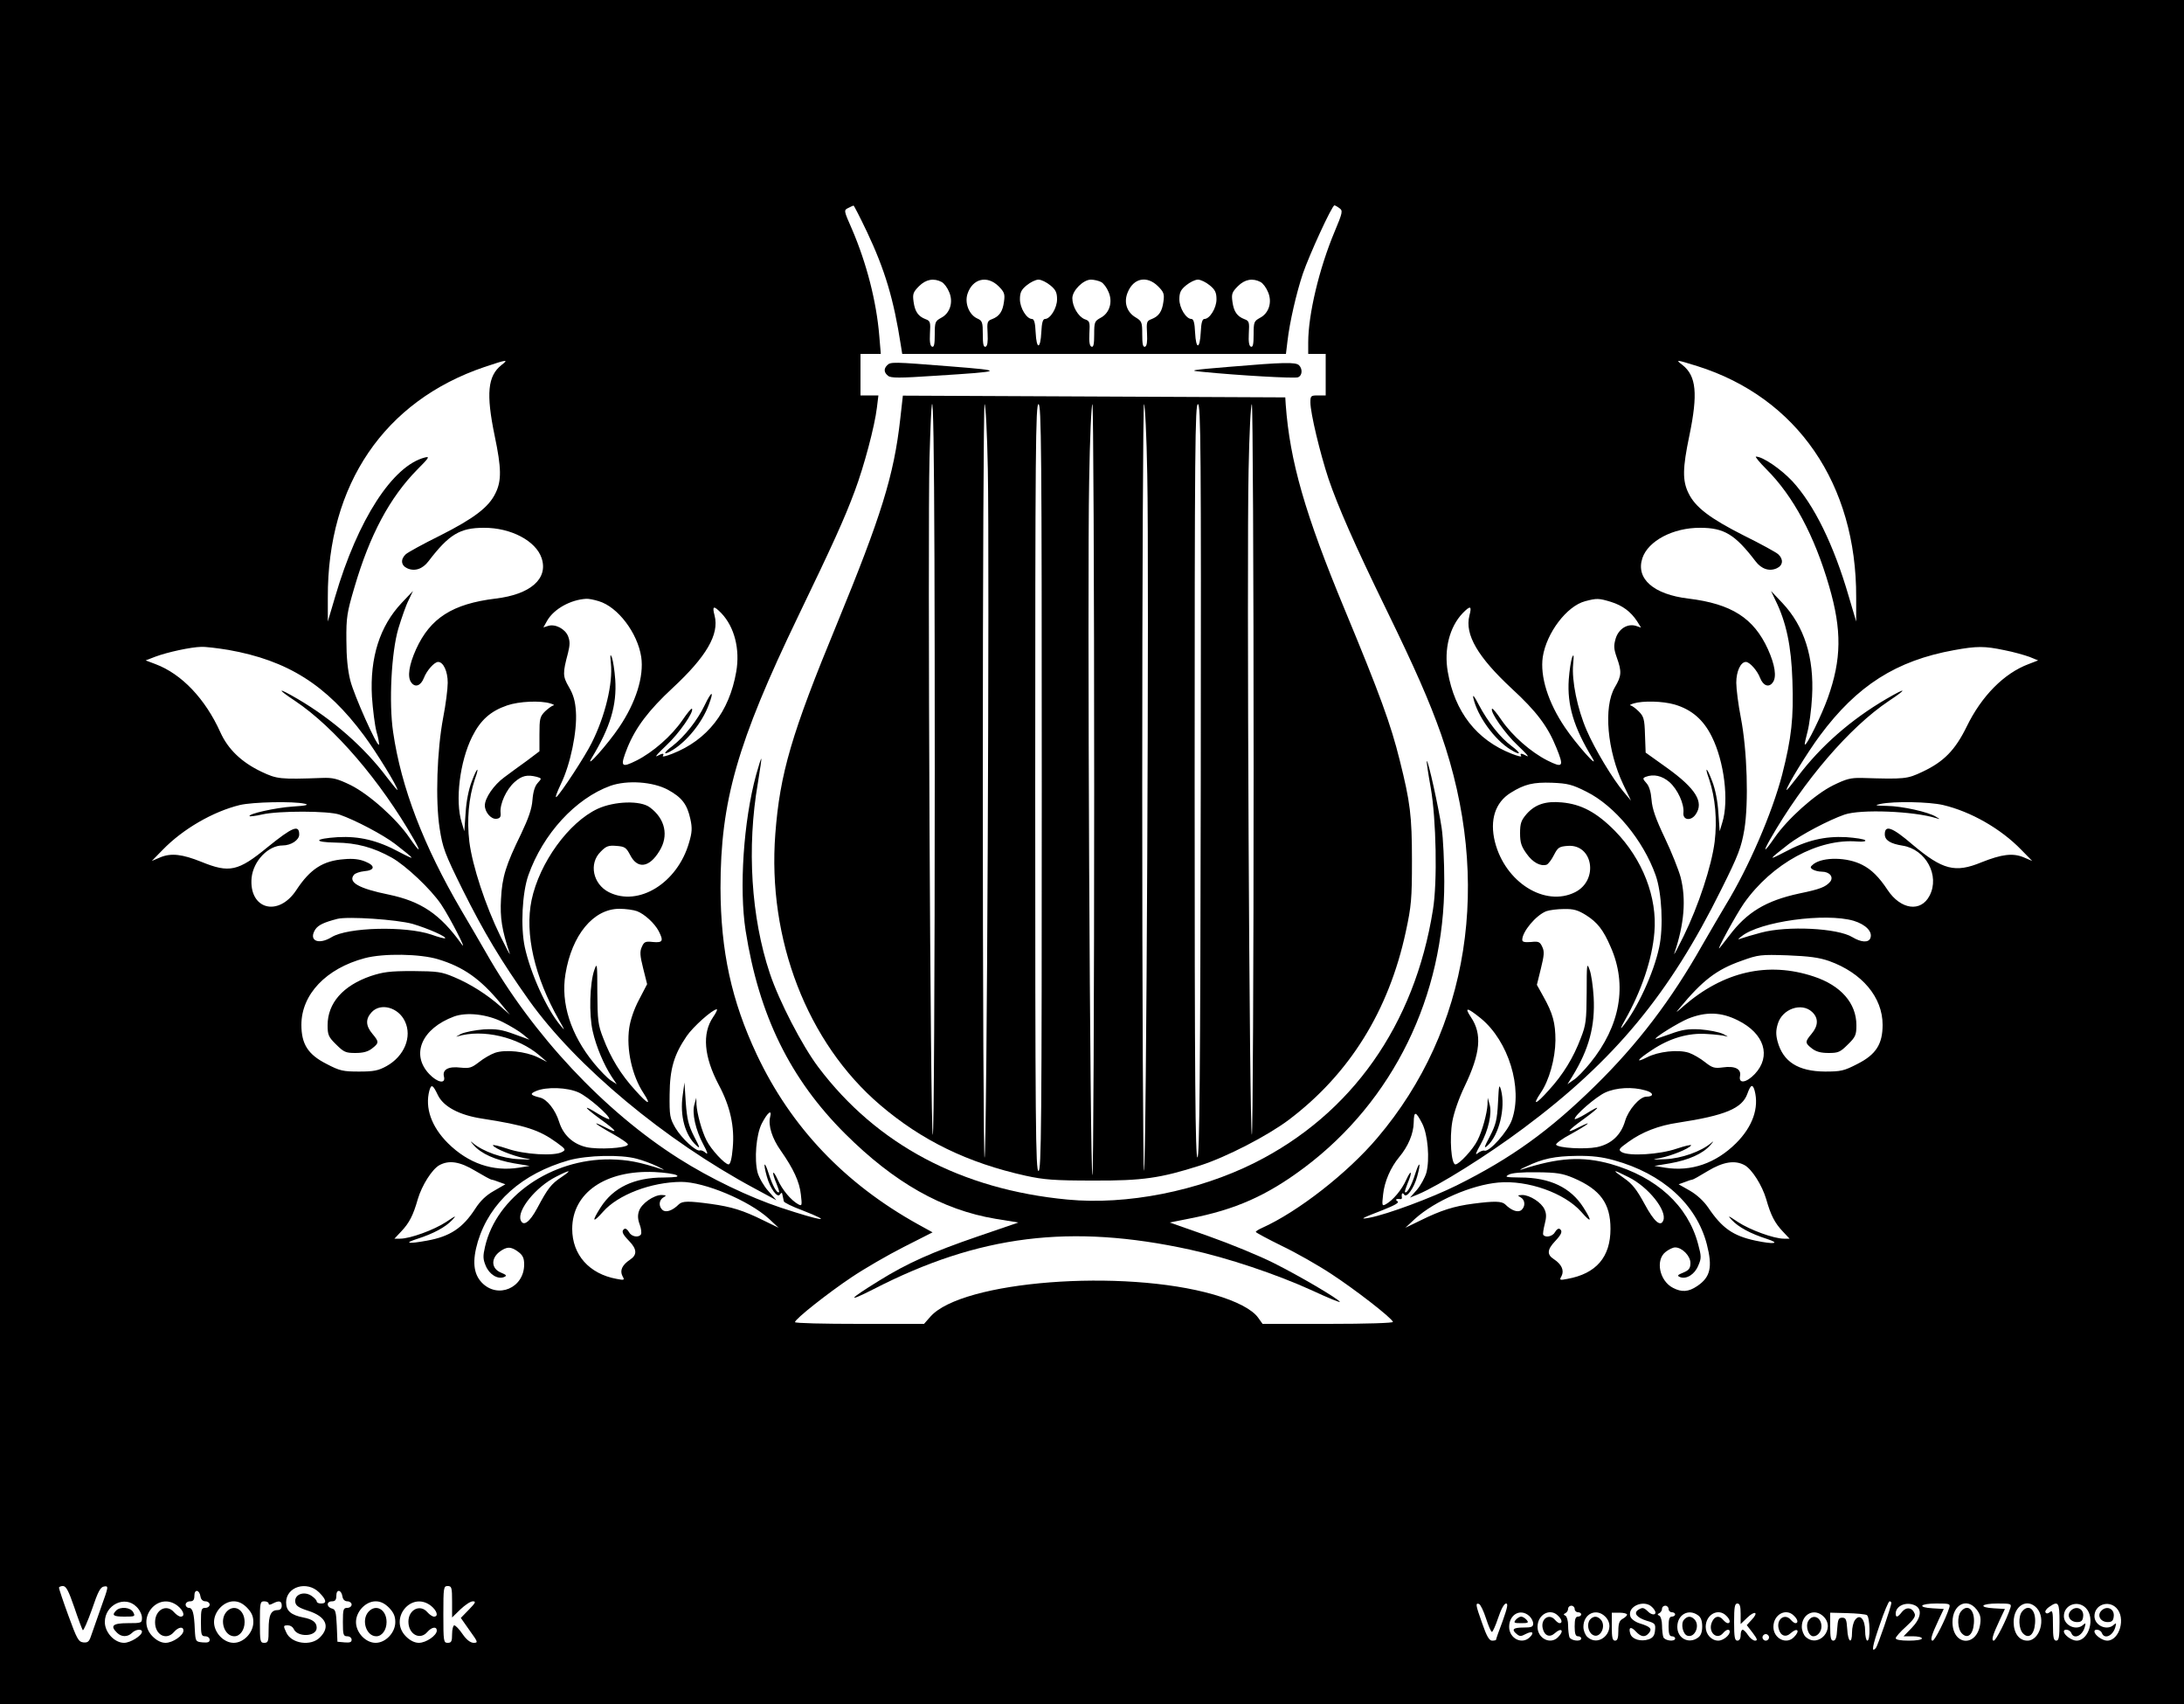 <?xml version="1.0" standalone="no"?>
<!DOCTYPE svg PUBLIC "-//W3C//DTD SVG 20010904//EN"
 "http://www.w3.org/TR/2001/REC-SVG-20010904/DTD/svg10.dtd">
<svg version="1.0" xmlns="http://www.w3.org/2000/svg"
 width="1000pt" height="780pt" viewBox="0 0 1000 780"
 preserveAspectRatio="xMidYMid meet">

<g transform="translate(0,780) scale(0.1,-0.1)"
fill="#000000" stroke="none">
<path d="M0 3900 l0 -3900 5000 0 5000 0 0 3900 0 3900 -5000 0 -5000 0 0
-3900z m3970 2838 c82 -174 122 -307 155 -520 l6 -38 878 0 879 0 7 58 c10 88
41 221 70 308 30 88 134 314 145 314 3 0 14 -6 23 -13 16 -11 15 -19 -22 -107
-71 -169 -121 -380 -121 -507 l0 -53 40 0 40 0 0 -95 0 -95 -35 0 c-33 0 -35
-2 -35 -32 0 -49 44 -232 83 -350 43 -126 118 -298 265 -599 134 -275 196
-417 250 -569 236 -675 130 -1352 -291 -1848 -136 -161 -364 -339 -529 -413
-16 -7 -28 -15 -28 -18 0 -3 54 -32 119 -64 65 -31 167 -89 226 -128 106 -69
277 -201 283 -220 2 -5 -120 -9 -296 -9 l-301 0 -20 28 c-27 38 -99 76 -203
106 -416 120 -1154 63 -1298 -101 l-29 -33 -296 0 c-162 0 -295 3 -295 8 0 14
152 134 260 206 58 39 165 101 238 138 l132 67 -67 37 c-335 186 -581 444
-738 777 -116 247 -165 473 -166 762 0 397 76 664 356 1245 159 330 211 444
259 573 42 112 91 296 101 380 l7 57 -41 0 -41 0 0 95 0 95 46 0 47 0 -7 83
c-13 157 -58 332 -125 488 -38 86 -38 87 -17 97 12 6 22 11 24 11 2 1 30 -54
62 -121z m342 -229 c11 -6 26 -26 34 -46 20 -46 4 -97 -37 -118 -27 -15 -29
-19 -29 -76 0 -44 -3 -59 -12 -56 -9 3 -12 22 -10 60 3 52 2 58 -20 66 -34 13
-49 35 -55 80 -5 35 -2 44 25 71 32 32 68 38 104 19z m260 -19 c27 -27 30 -36
25 -71 -6 -45 -21 -67 -55 -80 -22 -8 -23 -14 -20 -66 2 -38 -1 -57 -9 -60
-10 -3 -13 12 -13 56 0 55 -2 63 -25 73 -38 17 -59 71 -45 113 23 70 90 86
142 35z m237 4 c25 -20 31 -34 31 -64 0 -40 -31 -90 -55 -90 -10 0 -15 -17
-17 -60 -4 -80 -22 -82 -26 -2 -2 45 -7 62 -17 62 -24 0 -55 50 -55 90 0 30 6
44 31 64 17 14 41 26 54 26 13 0 37 -12 54 -26z m233 15 c11 -6 26 -26 34 -46
20 -46 4 -97 -37 -118 -27 -15 -29 -19 -29 -76 0 -44 -3 -59 -12 -56 -9 3 -12
22 -10 60 3 53 2 58 -22 66 -29 12 -56 58 -56 96 0 35 50 85 85 85 14 0 35 -5
47 -11z m260 -19 c27 -27 30 -36 25 -71 -6 -45 -21 -67 -55 -80 -22 -8 -23
-14 -20 -66 2 -38 -1 -57 -9 -60 -10 -3 -13 12 -13 56 0 56 -2 61 -30 78 -41
24 -56 70 -36 116 27 65 88 76 138 27z m237 4 c25 -20 31 -34 31 -64 0 -40
-31 -90 -55 -90 -10 0 -15 -17 -17 -60 -4 -80 -22 -82 -26 -2 -2 45 -7 62 -17
62 -24 0 -55 50 -55 90 0 30 6 44 31 64 17 14 41 26 54 26 13 0 37 -12 54 -26z
m233 15 c11 -6 26 -26 34 -46 20 -46 4 -97 -37 -118 -27 -15 -29 -19 -29 -76
0 -44 -3 -59 -12 -56 -9 3 -12 22 -10 60 3 52 2 58 -20 66 -34 13 -49 35 -55
80 -5 35 -2 44 25 71 32 32 68 38 104 19z m-3476 -380 c-63 -50 -71 -131 -31
-324 31 -148 32 -205 4 -262 -31 -65 -99 -116 -253 -194 -77 -38 -148 -77
-158 -86 -25 -23 -22 -51 6 -64 34 -16 71 -4 98 32 94 123 144 153 253 153
124 1 239 -60 265 -139 31 -94 -51 -166 -211 -185 -197 -24 -299 -89 -364
-232 -32 -71 -41 -127 -22 -152 18 -25 44 -15 58 21 13 34 48 73 65 73 24 0
44 -43 44 -95 0 -28 -9 -100 -21 -161 -28 -148 -36 -378 -16 -506 14 -90 23
-114 105 -280 98 -196 175 -325 305 -508 215 -301 622 -640 1032 -860 l100
-54 -37 42 c-20 22 -42 60 -49 84 -16 61 -7 174 19 225 27 52 48 68 38 29 -9
-38 9 -97 49 -153 58 -83 86 -143 92 -201 6 -51 5 -54 -13 -44 -32 18 -72 65
-93 112 -24 52 -29 37 -6 -17 8 -20 14 -38 12 -40 -9 -8 -30 30 -47 84 -20 63
-27 53 -9 -12 15 -55 49 -101 60 -83 5 7 9 10 10 6 1 -5 3 -12 4 -18 1 -5 3
-14 4 -19 0 -5 38 -24 84 -41 151 -59 93 -51 -98 12 -144 48 -322 133 -467
225 -341 216 -669 566 -883 943 -27 47 -77 133 -112 192 -174 297 -276 563
-313 817 -20 135 -8 366 24 474 15 49 35 107 47 130 l20 42 -52 -55 c-100
-106 -146 -250 -136 -429 4 -58 13 -131 21 -161 9 -30 13 -56 11 -59 -9 -8
-114 226 -131 294 -12 47 -18 107 -18 185 -1 104 3 127 37 242 70 239 161 410
288 539 53 53 58 61 35 55 -148 -37 -308 -285 -411 -636 l-34 -115 0 110 c-2
517 259 900 717 1055 104 35 113 36 78 9z m5476 -5 c457 -144 729 -540 727
-1059 l0 -110 -34 115 c-69 237 -159 420 -259 528 -53 56 -135 112 -166 112
-5 0 16 -26 48 -58 123 -123 220 -304 287 -535 59 -202 57 -335 -6 -512 -28
-78 -97 -220 -105 -213 -2 2 4 28 12 58 8 30 18 103 21 161 10 180 -36 323
-136 429 l-52 55 20 -42 c50 -101 73 -211 78 -369 6 -171 -4 -261 -47 -430
-46 -176 -153 -424 -258 -596 -21 -35 -69 -117 -107 -183 -143 -253 -297 -455
-492 -646 -209 -205 -382 -330 -633 -455 -115 -57 -316 -132 -399 -148 -49 -9
-38 -3 58 34 58 23 79 35 70 41 -13 8 -6 13 13 10 5 0 7 2 7 7 -3 18 2 26 10
14 11 -18 45 28 60 83 18 65 11 75 -9 12 -17 -54 -38 -92 -47 -84 -2 2 4 20
12 40 23 54 18 69 -6 17 -21 -47 -61 -94 -93 -112 -18 -10 -19 -7 -13 45 6 58
34 123 74 171 41 49 65 107 66 157 1 55 9 54 39 -4 26 -51 35 -164 19 -225 -7
-23 -26 -58 -43 -78 l-32 -36 37 15 c97 41 316 178 482 302 418 311 670 616
906 1093 80 160 92 194 106 275 20 123 13 362 -16 511 -12 61 -21 133 -21 161
0 52 20 95 44 95 17 0 52 -39 65 -73 14 -36 40 -46 58 -21 19 25 10 81 -22
152 -65 143 -167 208 -364 232 -160 19 -242 91 -211 185 26 79 141 140 265
139 109 0 159 -30 253 -153 27 -36 64 -48 98 -32 28 13 31 41 6 64 -10 9 -81
48 -158 86 -154 78 -222 129 -253 194 -28 57 -27 114 4 262 40 193 32 274 -31
324 -34 26 -32 26 68 -5z m-5030 -1076 c87 -26 177 -145 194 -255 13 -89 -24
-208 -101 -322 -51 -76 -161 -200 -126 -141 85 140 116 242 108 360 -3 41 -10
86 -15 100 -8 20 -9 14 -5 -26 10 -92 -26 -242 -88 -365 -30 -61 -141 -230
-161 -247 -8 -6 2 21 20 59 44 90 75 242 69 331 -3 49 -12 79 -32 113 -29 50
-29 63 -4 157 9 37 9 53 0 76 -14 34 -59 57 -91 47 l-22 -7 18 32 c31 53 107
95 178 99 10 1 36 -4 58 -11z m4634 -3 c54 -17 91 -45 120 -89 l18 -29 -23 8
c-39 12 -79 -13 -93 -57 -10 -34 -9 -48 5 -88 23 -64 22 -84 -9 -136 -53 -90
-35 -291 39 -446 l35 -73 -32 38 c-52 61 -135 200 -171 284 -43 99 -69 228
-62 302 4 43 3 50 -5 31 -5 -14 -12 -59 -15 -100 -8 -118 23 -220 108 -360 35
-59 -75 65 -126 141 -77 114 -114 233 -101 322 17 110 110 233 194 255 53 14
62 14 118 -3z m-4073 -52 c60 -63 86 -165 68 -268 -32 -184 -132 -312 -292
-375 -28 -11 -48 -16 -44 -10 8 13 -1 13 -27 -1 -12 -6 8 16 43 49 58 54 129
156 117 168 -3 2 -22 -21 -43 -52 -50 -73 -135 -147 -210 -185 -72 -36 -77
-29 -42 59 38 93 98 172 207 273 154 143 214 245 192 331 -12 45 -5 48 31 11z
m3425 -11 c-22 -87 39 -190 194 -334 113 -104 165 -173 204 -270 36 -88 31
-95 -41 -59 -75 38 -160 112 -210 185 -21 31 -40 54 -43 52 -12 -12 59 -114
117 -168 35 -33 55 -55 43 -49 -26 14 -35 14 -27 1 4 -6 -16 -1 -44 10 -160
63 -260 191 -292 375 -18 103 8 205 68 268 36 37 43 34 31 -11z m-5682 -157
c271 -48 449 -160 621 -392 55 -74 153 -233 153 -249 0 -3 -21 22 -47 56 -104
139 -249 266 -409 360 -94 55 -101 50 -12 -9 179 -120 389 -364 543 -633 36
-64 27 -61 -20 7 -59 87 -185 199 -269 241 -62 30 -82 35 -132 33 -192 -7
-206 -5 -276 28 -91 43 -154 103 -189 181 -69 153 -177 267 -297 312 l-45 17
44 17 c56 21 163 44 210 45 20 1 76 -6 125 -14z m8131 -1 c42 -8 94 -23 116
-31 l39 -16 -44 -17 c-112 -42 -215 -146 -283 -286 -53 -108 -105 -161 -203
-207 -70 -33 -80 -34 -277 -28 -51 1 -71 -4 -132 -34 -83 -41 -209 -154 -268
-240 -47 -68 -56 -71 -20 -7 154 269 364 513 543 633 89 59 82 64 -12 9 -161
-94 -300 -216 -404 -354 -29 -38 -52 -66 -52 -62 0 16 97 174 153 249 170 229
349 343 614 391 104 19 140 19 230 0z m-6657 -244 c14 -4 20 -8 14 -9 -6 -1
-23 -13 -38 -27 -24 -24 -26 -34 -26 -105 l0 -78 -57 -43 c-32 -23 -79 -57
-104 -76 -48 -35 -89 -95 -89 -129 0 -31 29 -64 53 -61 17 2 21 9 19 28 -4 40
26 106 64 140 34 30 58 35 102 24 23 -7 23 -7 4 -28 -13 -14 -21 -40 -24 -78
-3 -41 -18 -83 -52 -155 -70 -143 -87 -197 -92 -298 -5 -85 4 -143 40 -250 3
-11 -16 25 -43 80 -68 139 -128 321 -142 432 -12 99 -3 201 25 285 23 64 11
58 -14 -9 -14 -36 -25 -91 -28 -143 l-6 -85 -12 40 c-31 99 -9 279 48 393 38
76 84 117 160 143 55 19 153 23 198 9z m5148 -5 c78 -23 132 -70 170 -147 57
-114 79 -294 48 -393 l-12 -40 -6 85 c-3 52 -14 107 -28 143 -25 67 -37 73
-14 9 28 -84 37 -186 25 -285 -14 -111 -74 -293 -142 -432 -27 -55 -46 -91
-43 -80 46 135 55 249 29 350 -9 33 -41 114 -72 179 -42 88 -58 134 -61 175
-3 37 -11 63 -24 77 -17 19 -17 22 -3 28 37 14 75 5 109 -24 38 -34 68 -100
64 -140 -4 -34 34 -40 56 -8 39 56 1 118 -131 213 l-98 70 -3 82 c-2 72 -6 84
-29 107 -14 14 -31 26 -37 27 -6 1 0 5 14 9 42 13 133 11 188 -5z m-4610 -390
c64 -35 88 -66 103 -134 9 -41 8 -61 -6 -108 -53 -185 -231 -295 -367 -227
-73 37 -93 131 -38 185 25 26 36 30 72 27 39 -3 45 -7 64 -43 33 -64 87 -57
133 19 44 70 27 148 -43 200 -43 33 -162 29 -239 -6 -133 -62 -267 -247 -303
-418 -32 -154 13 -351 126 -550 27 -47 28 -51 7 -25 -64 75 -138 240 -164 359
-20 93 -12 249 16 329 67 190 216 352 376 410 77 27 194 19 263 -18z m4206 -9
c129 -64 260 -222 317 -383 28 -80 36 -236 16 -329 -25 -119 -102 -284 -168
-364 -12 -14 -7 -2 11 30 76 134 125 279 135 402 14 160 -54 335 -180 464 -85
86 -155 123 -244 131 -74 7 -122 -9 -161 -53 -25 -29 -30 -43 -30 -88 0 -43 6
-61 30 -94 28 -40 64 -59 92 -50 7 3 22 22 33 44 18 35 24 39 63 42 116 9 143
-157 34 -212 -138 -69 -320 45 -367 230 -25 100 1 181 72 225 64 40 104 49
190 46 71 -3 92 -8 157 -41z m-5869 -55 c22 -5 8 -9 -55 -13 -78 -5 -207 -34
-197 -44 2 -2 28 1 58 8 75 17 303 17 354 -1 72 -25 199 -92 254 -134 95 -74
98 -78 21 -38 -102 55 -185 74 -283 69 -109 -7 -116 -23 -9 -25 95 -1 172 -22
256 -69 64 -36 179 -144 226 -214 38 -56 125 -225 93 -181 -98 137 -185 195
-333 226 -138 28 -188 57 -159 91 6 7 27 14 46 16 50 4 53 25 6 44 -26 11 -56
15 -98 11 -96 -7 -155 -45 -218 -141 -83 -126 -218 -88 -205 56 8 77 76 148
142 148 39 0 76 25 76 50 0 47 -30 35 -145 -58 -135 -111 -175 -119 -303 -67
-87 35 -138 41 -187 21 l-40 -17 50 51 c92 95 230 175 353 205 59 14 245 18
297 6z m7502 -6 c127 -30 264 -108 358 -205 l50 -51 -40 17 c-49 20 -99 14
-192 -23 -121 -50 -178 -35 -315 80 -94 81 -128 93 -128 48 0 -27 25 -43 82
-52 106 -17 171 -137 123 -229 -40 -77 -132 -64 -192 26 -39 59 -74 94 -116
115 -69 36 -179 37 -223 4 -16 -13 -17 -16 -4 -25 8 -5 27 -10 41 -10 36 0 56
-24 39 -46 -21 -24 -45 -34 -142 -54 -153 -33 -240 -86 -321 -194 -22 -28 -41
-53 -44 -56 -17 -17 77 155 112 205 129 183 341 298 520 283 27 -2 40 1 35 6
-5 5 -44 11 -87 14 -98 5 -181 -14 -283 -69 -77 -40 -74 -36 21 38 55 42 182
109 254 134 74 26 318 16 420 -16 20 -6 20 -6 0 6 -34 22 -156 49 -224 50 -55
1 -60 3 -31 9 62 13 223 10 287 -5z m-5980 -486 c34 -13 80 -55 99 -91 23 -45
19 -54 -26 -50 -35 4 -41 1 -51 -22 -10 -21 -9 -40 6 -99 l18 -72 -37 -71
c-23 -43 -40 -94 -45 -130 -14 -97 13 -218 65 -297 39 -60 22 -54 -37 12 -66
72 -113 149 -147 239 -24 61 -26 81 -27 209 0 131 -1 139 -13 105 -22 -60 -26
-207 -8 -283 16 -71 51 -153 87 -208 l23 -34 -28 18 c-15 10 -50 46 -77 79
-106 130 -152 274 -130 407 29 179 128 299 247 299 29 0 65 -5 81 -11z m4345
-18 c52 -33 79 -67 113 -146 77 -174 44 -361 -94 -531 -27 -33 -61 -69 -77
-78 l-27 -19 23 37 c76 124 104 230 97 361 -3 50 -11 107 -19 127 -12 34 -13
26 -13 -105 -1 -128 -3 -148 -27 -209 -34 -90 -81 -167 -147 -239 -59 -66 -77
-72 -37 -12 39 56 67 157 68 240 0 81 -12 124 -55 201 l-30 54 18 73 c15 61
17 79 7 100 -11 24 -17 27 -52 23 -29 -2 -40 0 -40 10 0 37 62 112 110 131 14
5 50 10 81 10 44 1 64 -5 101 -28z m-5373 -40 c71 -21 157 -59 149 -66 -2 -2
-30 5 -63 17 -118 40 -383 34 -457 -12 -61 -37 -107 -15 -74 36 14 20 39 32
101 48 49 12 271 -3 344 -23z m6599 14 c55 -17 87 -50 76 -79 -8 -22 -42 -20
-82 4 -68 42 -299 53 -418 21 -38 -10 -78 -22 -89 -26 -20 -7 -20 -6 -1 9 84
68 384 109 514 71z m-6482 -176 c116 -35 194 -90 287 -203 l42 -51 -42 37
c-62 55 -139 104 -213 135 -59 25 -76 27 -190 28 -106 0 -135 -4 -193 -23
-127 -44 -197 -124 -197 -225 0 -44 4 -54 39 -88 35 -35 44 -39 88 -39 36 0
58 6 77 21 32 25 32 30 1 67 -31 37 -32 68 -3 99 41 44 122 22 152 -42 34 -71
-3 -160 -84 -205 -38 -21 -59 -25 -126 -25 -73 0 -88 3 -149 35 -85 43 -115
91 -115 179 0 139 113 258 290 305 86 23 254 20 336 -5z m6369 -8 c151 -54
245 -166 245 -292 0 -88 -30 -136 -115 -179 -62 -32 -76 -35 -149 -35 -123 1
-192 45 -217 138 -8 30 -8 51 1 80 20 69 109 100 157 55 30 -28 29 -63 -2
-100 -31 -37 -31 -42 1 -67 19 -15 41 -21 77 -21 44 0 53 4 88 39 35 34 39 44
39 88 0 101 -71 182 -195 223 -210 70 -414 23 -597 -136 -35 -31 -38 -33 -18
-9 106 128 170 177 284 217 77 28 88 29 211 25 99 -4 144 -10 190 -26z m-5110
-257 c-51 -75 -42 -181 26 -310 53 -99 73 -192 64 -289 -4 -48 -11 -75 -19
-75 -17 0 -81 69 -101 110 -22 43 -44 124 -46 165 l-1 30 -8 -29 c-13 -40 5
-119 40 -184 19 -35 23 -49 12 -40 -9 9 -22 14 -27 12 -17 -7 -84 55 -113 104
-25 44 -27 55 -26 152 1 118 20 182 78 267 29 43 119 123 138 123 4 0 -3 -16
-17 -36z m3516 -6 c126 -104 192 -318 142 -463 -18 -53 -104 -150 -126 -142
-6 2 -20 -3 -31 -12 -13 -11 -9 1 13 40 36 64 54 144 41 185 l-8 29 -1 -30
c-2 -41 -24 -122 -46 -165 -20 -41 -84 -110 -101 -110 -19 0 -28 119 -14 197
7 40 30 106 56 160 73 152 81 240 29 317 -32 48 -17 45 46 -6z m-4478 -17 c34
-17 75 -42 92 -56 l29 -24 -69 25 c-57 21 -83 25 -140 22 -38 -3 -86 -12 -105
-21 -19 -10 -26 -15 -15 -11 115 35 277 -3 375 -87 l35 -30 -44 22 c-55 26
-146 36 -194 20 -20 -7 -53 -26 -74 -43 -34 -26 -43 -29 -84 -25 -56 7 -85 -9
-76 -42 8 -34 -30 -27 -68 13 -85 90 -34 208 114 263 58 21 151 11 224 -26z
m5655 8 c121 -60 153 -164 77 -245 -39 -41 -75 -46 -68 -10 7 33 -23 48 -79
40 -38 -5 -48 -2 -81 24 -21 17 -54 36 -74 43 -49 16 -140 6 -192 -21 -56 -28
-45 -11 22 33 82 55 168 80 252 74 39 -2 79 -7 90 -11 11 -3 4 1 -15 11 -19 9
-66 18 -105 21 -56 3 -83 -1 -137 -21 -38 -13 -68 -24 -68 -22 0 9 104 73 149
92 82 33 152 31 229 -8z m-5953 -342 c25 -52 97 -91 200 -107 201 -31 264 -52
344 -110 41 -30 43 -33 25 -43 -35 -20 -173 -12 -251 15 -39 13 -69 20 -66 15
9 -15 91 -48 142 -58 41 -7 39 -8 -25 -5 -72 3 -163 35 -209 74 -13 11 -12 8
4 -10 34 -39 99 -68 184 -83 l72 -12 -49 -8 c-120 -19 -232 20 -325 112 -76
76 -106 162 -85 241 9 31 16 27 39 -21z m6029 21 c21 -79 -9 -165 -85 -241
-93 -92 -205 -131 -325 -112 l-49 8 72 12 c85 15 150 44 184 83 16 18 17 21 4
10 -46 -39 -137 -71 -209 -74 -64 -3 -66 -2 -25 5 51 10 133 43 142 58 3 5
-27 -2 -66 -15 -79 -27 -217 -35 -251 -16 -17 11 -15 15 30 47 62 45 138 75
228 88 215 33 293 65 317 133 15 42 24 45 33 14z m-5384 -9 c42 -19 140 -104
140 -121 0 -4 -22 6 -49 22 -75 47 -71 35 7 -22 78 -56 87 -71 23 -38 -70 35
-45 14 34 -30 41 -23 73 -45 70 -50 -10 -16 -136 -23 -190 -11 -61 14 -106 55
-125 116 -17 55 -56 104 -88 111 -44 11 -48 17 -17 30 47 20 143 17 195 -7z
m4883 10 c39 -10 42 -29 5 -29 -30 0 -82 -60 -97 -111 -19 -65 -63 -106 -129
-120 -57 -11 -177 -4 -187 11 -3 5 28 28 70 50 79 44 104 65 34 30 -64 -33
-55 -18 23 38 78 57 82 69 7 22 -27 -16 -49 -26 -49 -22 0 17 98 102 140 121
50 23 124 27 183 10z m-4618 -313 c28 -7 70 -23 95 -35 25 -12 36 -18 25 -15
-109 36 -160 45 -240 47 -271 3 -521 -170 -574 -399 -10 -43 -10 -57 3 -88 16
-39 54 -63 83 -52 15 6 13 10 -14 21 -43 18 -46 63 -7 94 34 26 54 26 88 0 20
-15 26 -29 26 -57 0 -108 -121 -159 -194 -83 -39 41 -44 100 -18 188 55 180
202 311 417 372 84 23 236 27 310 7z m4475 -7 c222 -61 377 -201 425 -384 27
-105 17 -151 -44 -192 -40 -27 -71 -29 -111 -8 -62 32 -81 127 -34 164 15 12
34 21 44 21 32 0 70 -39 70 -71 0 -24 -6 -33 -32 -44 -28 -11 -30 -15 -15 -21
29 -11 67 13 83 53 15 34 14 43 -1 99 -47 176 -190 306 -400 366 -130 36 -239
30 -410 -26 -11 -3 0 4 25 15 73 35 129 47 230 48 68 1 117 -5 170 -20z
m-5213 -49 c37 -22 70 -40 74 -40 4 0 20 -5 35 -11 l28 -10 -52 -30 c-36 -20
-63 -46 -86 -82 -57 -88 -115 -127 -221 -146 -87 -16 -108 -12 -45 8 75 24
130 54 160 86 22 23 18 22 -28 -9 -55 -36 -164 -76 -210 -76 l-26 0 31 33 c37
39 55 74 76 148 19 64 65 136 98 155 45 25 95 17 166 -26z m5812 26 c33 -19
79 -91 98 -155 21 -74 39 -109 76 -148 l31 -33 -26 0 c-46 0 -155 40 -210 76
-46 31 -50 32 -28 9 30 -32 85 -62 160 -86 65 -21 33 -26 -52 -8 -103 22 -153
57 -217 152 -20 29 -51 58 -84 77 l-51 29 28 10 c15 6 30 11 34 11 4 0 36 18
72 40 70 42 124 51 169 26z m-5418 -54 c-48 -32 -63 -52 -111 -142 -35 -65
-64 -86 -76 -55 -17 45 70 152 161 198 66 34 78 34 26 -1z m526 9 c14 -8 -1
-10 -58 -11 -136 0 -231 -46 -289 -137 -42 -66 -37 -74 11 -20 68 78 220 136
358 137 106 0 310 -85 402 -169 l44 -41 -70 34 c-93 46 -146 62 -239 75 -102
14 -132 14 -148 -2 -28 -28 -58 -39 -74 -26 -19 16 -18 46 4 58 15 9 13 10 -9
11 -35 0 -92 -39 -103 -73 -7 -19 -6 -38 3 -62 7 -19 9 -39 6 -45 -11 -17 -44
-11 -55 10 -6 11 -15 18 -21 15 -15 -10 -10 -23 21 -55 37 -38 38 -64 5 -86
-36 -24 -48 -49 -35 -75 11 -19 9 -20 -27 -13 -125 23 -203 110 -203 229 0
165 153 270 377 260 46 -2 91 -9 100 -14z m4107 -13 c124 -53 170 -117 170
-233 0 -129 -65 -205 -197 -229 -36 -7 -38 -6 -27 13 13 26 0 54 -35 77 -33
21 -31 44 5 82 31 33 36 47 21 57 -6 3 -15 -4 -21 -15 -11 -20 -44 -27 -54
-12 -2 4 1 26 7 49 8 31 8 48 -1 67 -14 32 -68 66 -102 66 -22 -1 -23 -2 -7
-11 21 -12 22 -42 3 -58 -16 -13 -46 -2 -74 26 -16 15 -49 16 -148 3 -85 -11
-146 -30 -239 -76 l-70 -34 44 41 c91 82 258 155 382 166 134 12 303 -48 379
-134 47 -54 52 -46 10 20 -58 91 -153 137 -289 137 -66 1 -73 2 -53 13 14 8
60 12 130 11 90 -1 116 -5 166 -26z m254 3 c90 -45 175 -152 158 -197 -12 -32
-42 -7 -86 75 -36 66 -56 92 -94 118 -59 41 -53 42 22 4z m-7118 -1968 c18
-54 36 -101 39 -105 3 -4 22 39 42 95 28 83 39 103 56 105 21 3 20 0 -14 -95
-19 -54 -40 -113 -46 -131 -9 -27 -15 -32 -36 -30 -22 3 -29 16 -68 123 -24
65 -43 123 -43 127 0 4 8 8 18 8 15 0 26 -22 52 -97z m1121 68 c34 -34 37 -51
9 -51 -11 0 -20 4 -20 10 0 5 -11 17 -25 26 -34 22 -78 5 -73 -29 2 -17 15
-26 58 -40 83 -26 104 -73 55 -122 -41 -42 -131 -29 -154 22 -15 32 -14 33 8
33 10 0 21 -7 25 -15 16 -41 106 -38 106 4 0 25 -19 39 -61 47 -56 11 -79 30
-79 69 0 72 95 101 151 46z m609 -43 l0 -72 38 37 c21 20 46 37 57 37 16 0 12
-7 -18 -38 l-37 -38 40 -57 c39 -54 40 -57 18 -57 -15 1 -32 14 -50 40 -15 22
-32 40 -38 40 -5 0 -10 -18 -10 -40 0 -33 -3 -40 -20 -40 -19 0 -20 7 -20 130
0 123 1 130 20 130 18 0 20 -7 20 -72z m-1152 24 c2 -14 11 -22 23 -22 10 0
19 -7 19 -15 0 -8 -9 -15 -20 -15 -18 0 -20 -7 -20 -65 0 -58 2 -65 20 -65 11
0 20 -7 20 -16 0 -11 -8 -14 -32 -12 -32 3 -33 4 -36 58 -3 76 -10 100 -27
100 -8 0 -15 7 -15 15 0 8 9 15 20 15 15 0 20 7 20 26 0 31 23 28 28 -4z m650
0 c2 -14 11 -22 23 -22 10 0 19 -7 19 -15 0 -8 -9 -15 -20 -15 -18 0 -20 -7
-20 -65 0 -58 2 -65 20 -65 11 0 20 -7 20 -16 0 -11 -8 -14 -32 -12 l-33 3 -3
74 c-3 63 -6 74 -22 78 -26 7 -26 33 0 33 15 0 20 7 20 26 0 31 23 28 28 -4z
m-943 -47 c14 -13 25 -36 25 -50 0 -24 -2 -25 -65 -25 -69 0 -82 -12 -49 -44
20 -20 48 -20 68 -1 16 17 46 20 46 6 0 -18 -53 -51 -82 -51 -44 0 -88 48 -88
95 0 79 92 124 145 70z m189 4 c27 -22 35 -49 13 -49 -7 0 -20 9 -30 20 -34
40 -87 12 -87 -46 0 -58 52 -85 87 -44 20 23 43 26 43 6 0 -22 -49 -56 -82
-56 -19 0 -40 10 -59 29 -81 81 25 211 115 140z m317 -8 c21 -22 29 -39 29
-66 0 -48 -44 -95 -90 -95 -46 0 -90 47 -90 95 0 48 44 95 90 95 22 0 41 -9
61 -29z m99 19 c0 -7 6 -7 19 0 29 15 41 12 41 -10 0 -13 -7 -20 -18 -20 -31
0 -42 -22 -42 -87 0 -56 -2 -63 -20 -63 -19 0 -20 7 -20 95 0 88 1 95 20 95
11 0 20 -5 20 -10z m551 -19 c21 -22 29 -39 29 -66 0 -48 -44 -95 -90 -95 -46
0 -90 47 -90 95 0 48 44 95 90 95 22 0 41 -9 61 -29z m193 8 c27 -22 35 -49
13 -49 -7 0 -20 9 -30 20 -33 39 -87 12 -87 -43 0 -58 53 -87 87 -47 20 23 43
26 43 6 0 -22 -49 -56 -82 -56 -19 0 -40 10 -59 29 -81 81 25 211 115 140z
m6686 14 c0 -16 -63 -198 -71 -207 -22 -24 -16 9 18 107 20 59 40 107 45 107
4 0 8 -3 8 -7z m-1856 -71 c11 -34 23 -62 27 -62 4 0 17 29 29 65 13 39 27 65
36 65 10 0 6 -19 -16 -81 -17 -44 -30 -82 -30 -85 0 -2 -8 -4 -18 -4 -13 0
-25 20 -45 78 -31 87 -32 95 -15 90 7 -3 21 -32 32 -66z m760 52 c9 -8 16 -20
16 -25 0 -14 -20 -11 -36 6 -18 17 -24 18 -43 6 -23 -15 -6 -36 39 -50 38 -11
41 -14 38 -44 -2 -24 -10 -34 -29 -41 -36 -12 -76 0 -84 25 -10 30 2 36 25 11
24 -26 43 -28 60 -7 16 19 7 29 -42 44 -22 7 -40 21 -43 32 -15 46 63 79 99
43z m406 -31 l0 -47 30 29 c35 34 54 26 21 -9 l-23 -25 27 -35 c21 -28 24 -36
11 -36 -8 0 -23 11 -32 25 -9 14 -20 25 -25 25 -5 0 -9 -11 -9 -25 0 -16 -6
-25 -15 -25 -12 0 -15 16 -15 85 0 69 3 85 15 85 11 0 15 -12 15 -47z m801 37
c31 -17 24 -59 -18 -102 l-37 -38 42 0 c23 0 42 -4 42 -10 0 -6 -27 -10 -60
-10 -37 0 -60 4 -60 11 0 6 21 30 47 53 33 30 45 47 40 59 -11 29 -38 33 -58
9 -20 -26 -29 -28 -29 -8 0 37 51 57 91 36z m154 -10 c-16 -51 -66 -150 -76
-150 -12 0 -6 24 27 94 l24 51 -50 3 c-73 4 -61 22 16 22 61 0 65 -1 59 -20z
m125 -7 c17 -22 21 -37 17 -66 -15 -108 -127 -101 -127 8 0 80 66 114 110 58z
m155 7 c-16 -51 -66 -150 -76 -150 -12 0 -6 24 27 94 l24 51 -50 3 c-73 4 -61
22 16 22 61 0 65 -1 59 -20z m121 -1 c43 -47 14 -149 -43 -149 -38 0 -63 34
-63 85 0 75 62 112 106 64z m104 -64 c0 -69 -3 -85 -15 -85 -12 0 -15 15 -15
71 0 60 -2 70 -14 60 -9 -8 -16 -8 -20 -2 -4 5 4 17 16 25 43 30 48 22 48 -69z
m120 65 c45 -45 15 -150 -42 -150 -22 0 -58 26 -58 42 0 14 28 9 34 -7 11 -30
49 -14 61 25 6 20 5 23 -6 13 -31 -30 -89 -4 -89 39 0 52 63 75 100 38z m140
0 c45 -45 15 -150 -42 -150 -22 0 -58 26 -58 42 0 14 28 9 34 -7 11 -30 49
-14 61 25 6 20 5 23 -6 13 -31 -30 -89 -4 -89 39 0 52 63 75 100 38z m-2480
-5 c0 -8 7 -15 15 -15 8 0 15 -4 15 -10 0 -5 -7 -10 -15 -10 -11 0 -15 -12
-15 -45 0 -33 4 -45 15 -45 8 0 15 -4 15 -10 0 -16 -47 -11 -54 6 -3 9 -6 33
-6 54 0 21 -6 41 -12 44 -10 5 -10 7 0 12 6 3 12 12 12 20 0 8 7 14 15 14 8 0
15 -7 15 -15z m430 0 c0 -8 7 -15 15 -15 8 0 15 -4 15 -10 0 -5 -7 -10 -15
-10 -11 0 -15 -12 -15 -45 0 -33 4 -45 15 -45 8 0 15 -4 15 -10 0 -16 -47 -11
-54 6 -3 9 -6 33 -6 54 0 21 -6 41 -12 44 -10 5 -10 7 0 12 6 3 12 12 12 20 0
8 7 14 15 14 8 0 15 -7 15 -15z m-638 -32 c10 -9 18 -24 18 -35 0 -15 -8 -18
-45 -18 -47 0 -56 -9 -30 -30 13 -11 20 -11 40 0 31 16 42 8 20 -14 -36 -36
-95 -6 -95 47 0 57 52 86 92 50z m132 1 c18 -17 21 -34 7 -34 -5 0 -14 7 -21
15 -27 32 -67 4 -56 -40 8 -33 32 -42 55 -21 31 28 45 12 15 -18 -35 -36 -94
-6 -94 47 0 57 58 88 94 51z m216 -4 c56 -56 -23 -146 -82 -93 -10 9 -18 30
-18 46 0 60 59 88 100 47z m100 9 c0 -4 -9 -13 -20 -19 -15 -8 -20 -21 -20
-55 0 -33 -4 -45 -15 -45 -12 0 -15 14 -15 64 l0 64 35 0 c19 0 35 -4 35 -9z
m325 -3 c13 -9 19 -26 19 -51 0 -25 -6 -42 -19 -51 -42 -31 -95 -4 -95 49 0
56 51 85 95 53z m129 -2 c18 -17 21 -34 7 -34 -5 0 -14 7 -21 15 -18 22 -39
18 -51 -9 -21 -45 21 -87 51 -51 14 17 30 20 30 6 0 -17 -31 -41 -52 -41 -32
0 -58 29 -58 63 0 57 58 88 94 51z m310 0 c18 -17 21 -34 7 -34 -5 0 -14 7
-21 15 -27 32 -67 4 -56 -40 8 -33 32 -42 55 -21 31 28 45 12 15 -18 -35 -36
-94 -6 -94 47 0 57 58 88 94 51z m136 -4 c56 -56 -23 -146 -82 -93 -10 9 -18
30 -18 46 0 60 59 88 100 47z m198 7 c14 -10 17 -117 2 -117 -5 0 -10 20 -10
44 0 54 -24 81 -46 51 -8 -10 -14 -36 -14 -57 0 -58 -19 -45 -22 15 -3 44 -6
52 -23 52 -17 0 -20 -8 -23 -52 -2 -38 -7 -53 -18 -53 -11 0 -14 15 -14 64 l0
64 78 -2 c42 -1 83 -5 90 -9z m-448 -102 c0 -8 -7 -15 -15 -15 -8 0 -15 7 -15
15 0 8 7 15 15 15 8 0 15 -7 15 -15z"/>
<path d="M4062 6128 c-16 -16 -15 -33 4 -48 12 -11 52 -11 217 0 317 20 322
23 67 43 -264 21 -272 21 -288 5z"/>
<path d="M5630 6121 c-182 -15 -190 -17 -125 -23 171 -17 423 -31 438 -25 20
7 22 38 5 55 -15 15 -70 14 -318 -7z"/>
<path d="M4122 5882 c-29 -259 -87 -444 -290 -938 -208 -503 -261 -685 -282
-961 -37 -482 146 -956 480 -1241 191 -163 401 -265 667 -324 83 -18 130 -22
308 -22 227 -1 308 11 490 69 119 38 309 136 406 209 278 210 458 499 536 862
25 116 28 149 28 324 0 207 -8 268 -56 460 -41 165 -91 302 -252 690 -182 438
-251 679 -270 938 l-2 33 -876 4 -875 4 -12 -107z m158 -1609 c0 -955 -4
-1673 -9 -1668 -11 12 -24 2760 -15 3098 17 589 24 135 24 -1430z m243 1380
c8 -409 -4 -3153 -15 -3153 -4 0 -8 776 -8 1725 0 949 4 1725 8 1725 5 0 12
-133 15 -297z m247 -1458 c0 -1553 -2 -1755 -15 -1755 -13 0 -15 202 -15 1755
0 1553 2 1755 15 1755 13 0 15 -202 15 -1755z m240 -10 c0 -971 -4 -1765 -8
-1765 -11 0 -24 2717 -15 3178 3 193 10 352 15 352 4 0 8 -794 8 -1765z m243
1443 c9 -437 -4 -3188 -15 -3188 -4 0 -8 790 -8 1755 0 965 4 1755 8 1755 5 0
12 -145 15 -322z m245 -1400 c-2 -1366 -6 -1722 -15 -1726 -10 -3 -13 346 -13
1722 0 1529 2 1726 15 1726 13 0 15 -195 13 -1722z m242 53 c0 -919 -4 -1672
-8 -1675 -11 -7 -24 2637 -15 3042 3 166 10 302 15 302 4 0 8 -751 8 -1669z"/>
<path d="M3462 4253 c-58 -213 -78 -520 -48 -713 61 -388 204 -679 456 -930
224 -223 444 -348 688 -389 l105 -17 -184 -63 c-210 -72 -325 -123 -455 -204
-141 -87 -150 -102 -24 -38 482 248 903 300 1448 181 171 -37 398 -113 562
-188 71 -33 127 -56 125 -51 -11 16 -184 118 -302 177 -65 33 -199 88 -298
123 l-179 63 90 18 c211 41 355 105 527 234 406 305 641 785 640 1309 0 88 -5
198 -12 245 -13 89 -62 312 -68 306 -2 -1 6 -56 18 -122 25 -143 31 -432 10
-559 -84 -527 -372 -935 -817 -1158 -258 -129 -585 -194 -856 -168 -486 46
-874 252 -1141 606 -74 98 -180 303 -222 429 -86 257 -106 577 -55 871 10 60
17 111 16 112 -2 2 -12 -32 -24 -74z"/>
<path d="M3226 4571 c-32 -67 -91 -142 -146 -185 -47 -35 -45 -47 2 -18 66 42
133 125 163 205 26 68 14 67 -19 -2z"/>
<path d="M6746 4605 c18 -82 96 -190 170 -236 49 -30 52 -19 4 17 -51 38 -107
109 -148 186 -21 41 -30 52 -26 33z"/>
<path d="M3126 2787 c-14 -95 11 -184 63 -231 18 -16 16 -9 -11 42 -26 52 -32
78 -38 154 l-6 93 -8 -58z"/>
<path d="M6859 2753 c-4 -79 -10 -101 -37 -154 -27 -51 -29 -59 -11 -43 53 48
83 173 62 254 -9 31 -10 23 -14 -57z"/>
<path d="M532 428 c-22 -22 -13 -28 38 -28 48 0 50 1 40 20 -12 23 -59 27 -78
8z"/>
<path d="M1037 422 c-34 -38 -10 -112 36 -112 26 0 47 29 47 65 0 58 -49 85
-83 47z"/>
<path d="M1687 422 c-34 -38 -10 -112 36 -112 26 0 47 29 47 65 0 58 -49 85
-83 47z"/>
<path d="M8979 424 c-19 -23 -16 -81 4 -101 26 -27 51 -6 55 46 5 62 -28 92
-59 55z"/>
<path d="M9259 424 c-19 -23 -16 -81 4 -101 26 -27 51 -6 55 46 5 62 -28 92
-59 55z"/>
<path d="M9479 424 c-17 -21 0 -49 32 -49 18 0 25 6 27 24 6 38 -34 55 -59 25z"/>
<path d="M9619 424 c-17 -21 0 -49 32 -49 18 0 25 6 27 24 6 38 -34 55 -59 25z"/>
<path d="M6940 385 c-11 -13 -7 -15 25 -15 32 0 36 2 25 15 -7 8 -18 15 -25
15 -7 0 -18 -7 -25 -15z"/>
<path d="M7280 386 c-15 -19 -9 -56 12 -69 34 -22 66 41 36 71 -16 16 -33 15
-48 -2z"/>
<path d="M7710 385 c-15 -18 -5 -64 15 -72 35 -13 61 47 33 75 -16 16 -33 15
-48 -3z"/>
<path d="M8279 379 c-13 -25 2 -69 24 -69 19 0 37 21 37 45 0 43 -41 60 -61
24z"/>
</g>
</svg>
